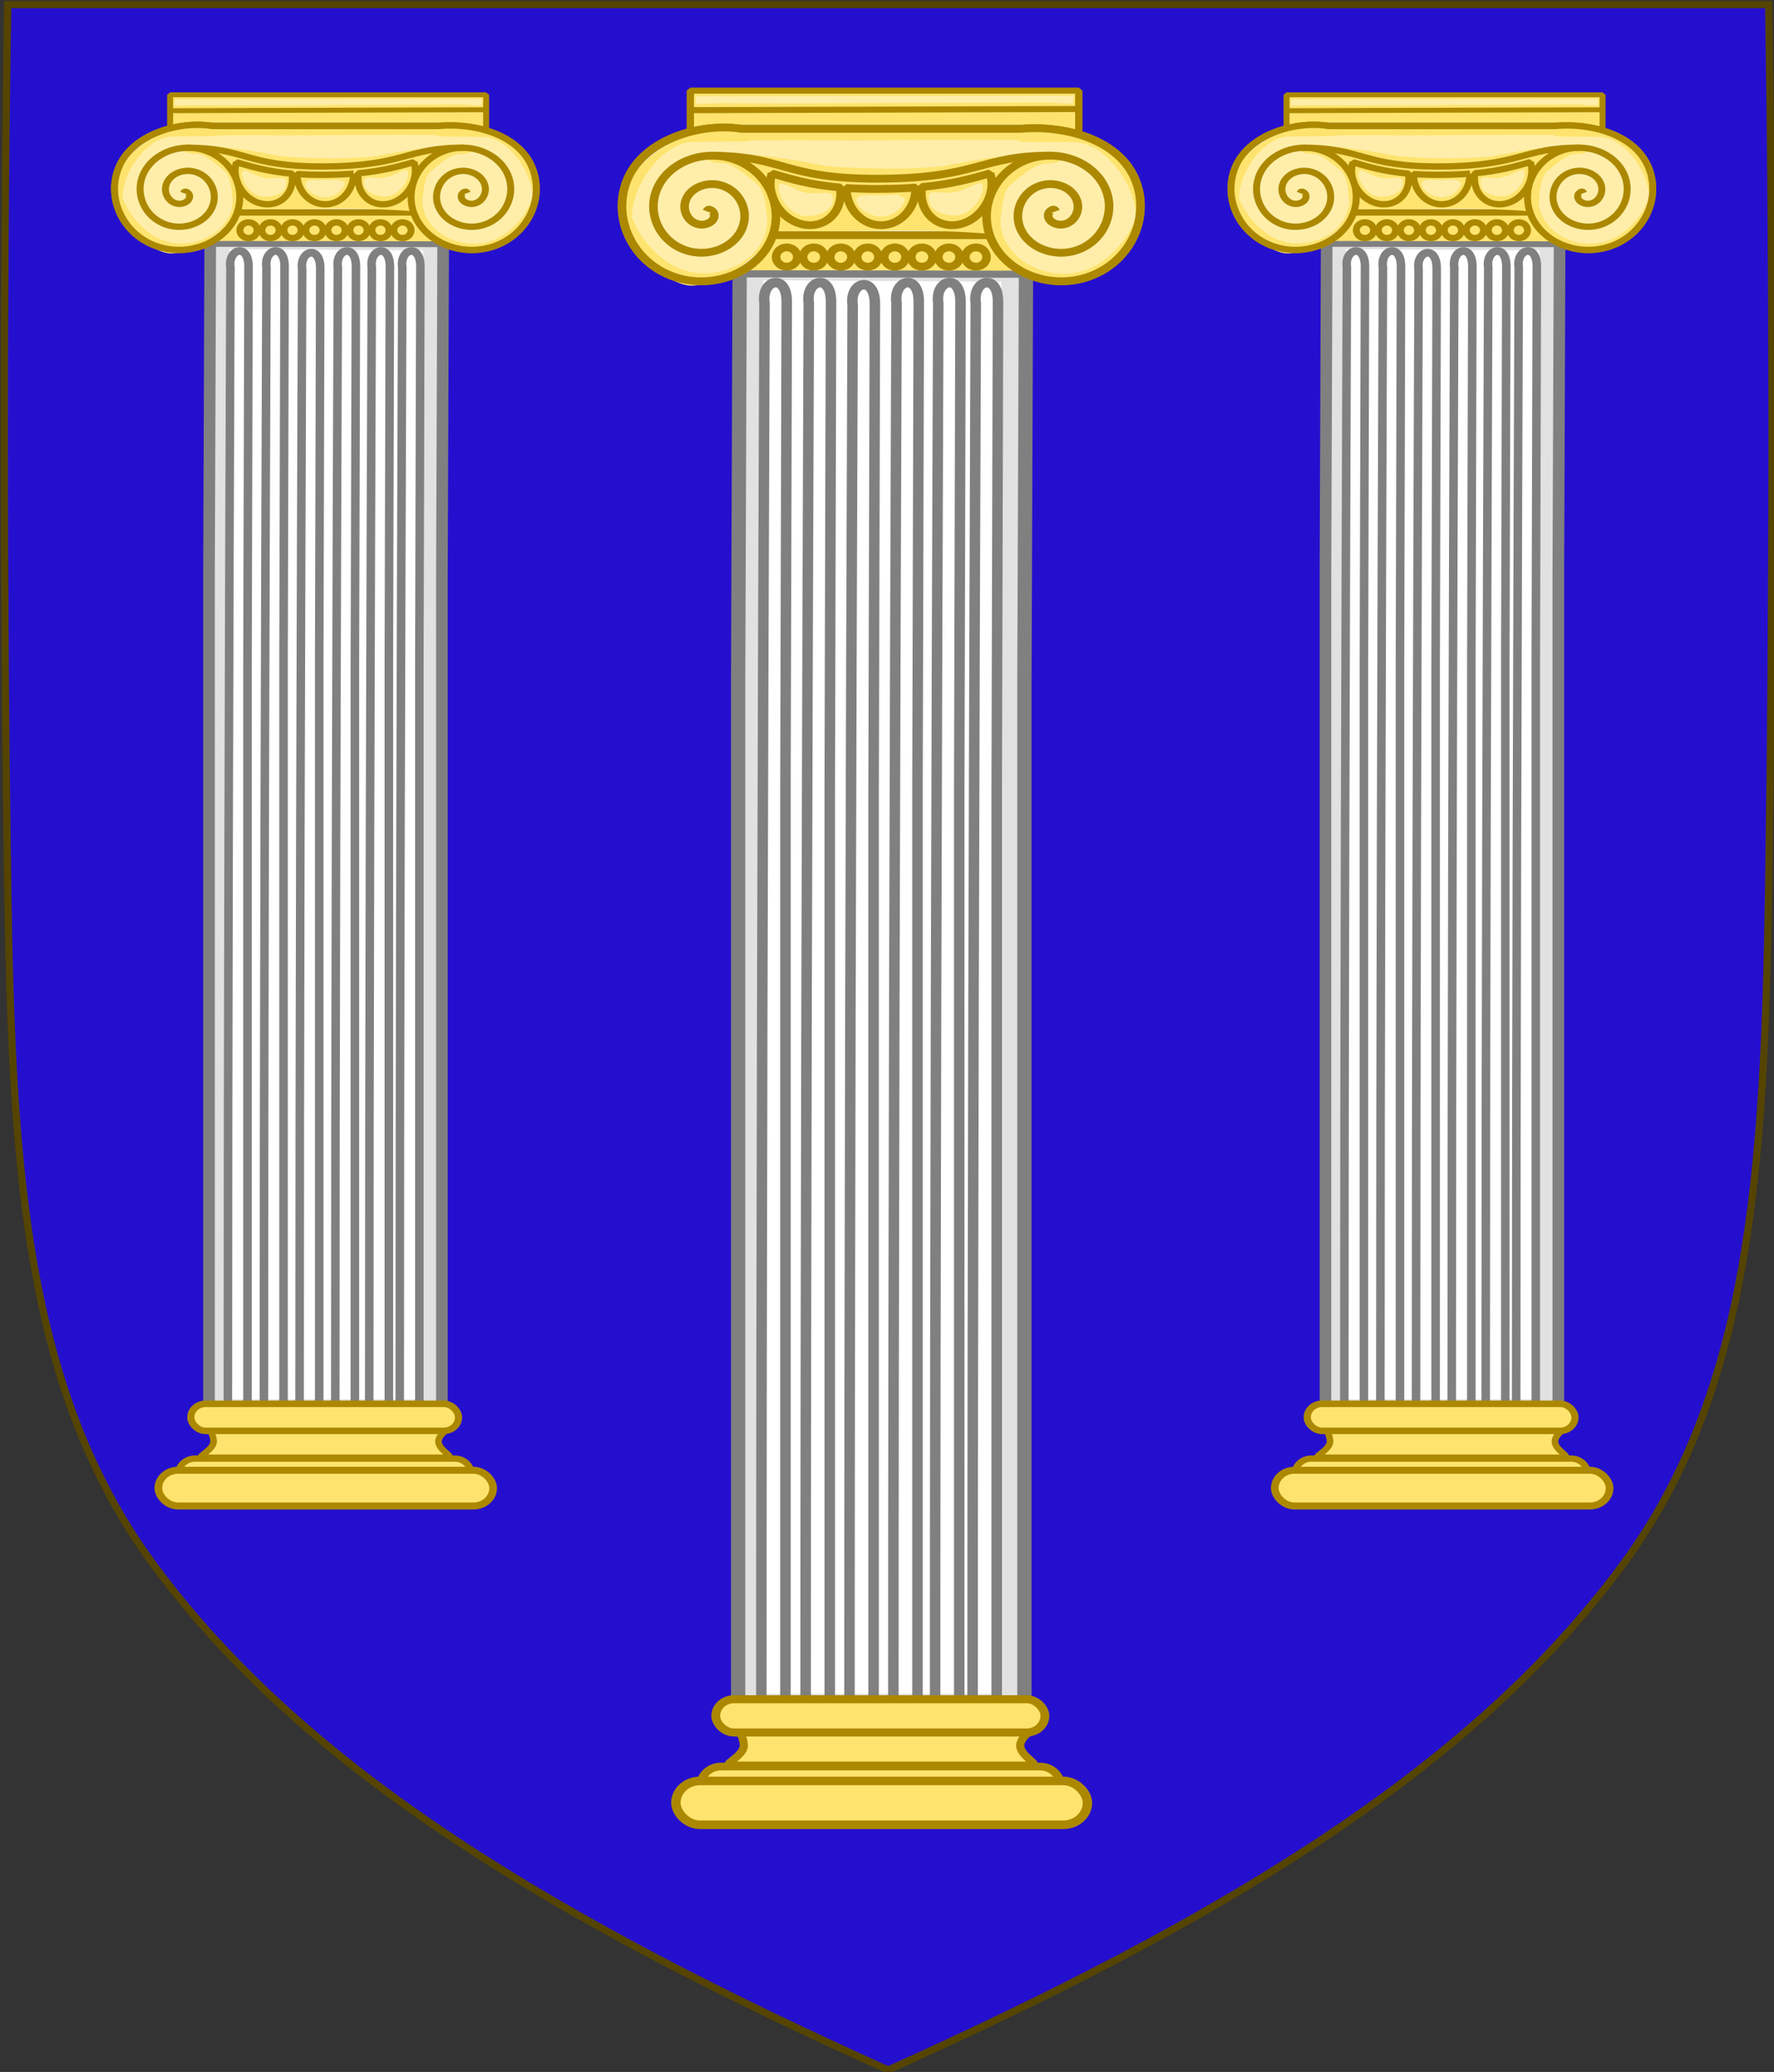 <?xml version="1.0" encoding="UTF-8" standalone="no"?>
<!-- Created with Inkscape (http://www.inkscape.org/) -->

<svg
   xmlns:dc="http://purl.org/dc/elements/1.1/"
   xmlns:cc="http://creativecommons.org/ns#"
   xmlns:rdf="http://www.w3.org/1999/02/22-rdf-syntax-ns#"
   xmlns:svg="http://www.w3.org/2000/svg"
   xmlns="http://www.w3.org/2000/svg"
   xmlns:sodipodi="http://sodipodi.sourceforge.net/DTD/sodipodi-0.dtd"
   xmlns:inkscape="http://www.inkscape.org/namespaces/inkscape"
   width="226.772"
   height="264.863"
   id="svg2"
   version="1.1"
   inkscape:version="0.92.3 (2405546, 2018-03-11)"
   sodipodi:docname="armsdepphilosophy.svg"
   style="display:inline">
  <rect width="100%" height="100%" fill="#333333" stroke="none"/>
  <defs
     id="defs4" />
  <sodipodi:namedview
     id="base"
     pagecolor="#ffffff"
     bordercolor="#666666"
     borderopacity="1.0"
     inkscape:pageopacity="0.0"
     inkscape:pageshadow="2"
     inkscape:zoom="1.8555736"
     inkscape:cx="67.719626"
     inkscape:cy="133.79316"
     inkscape:document-units="px"
     inkscape:current-layer="g8874"
     showgrid="false"
     inkscape:window-width="1853"
     inkscape:window-height="1025"
     inkscape:window-x="67"
     inkscape:window-y="27"
     inkscape:window-maximized="1"
     showguides="true"
     inkscape:guide-bbox="true"
     inkscape:object-nodes="true"
     inkscape:snap-nodes="false"
     inkscape:snap-page="false"
     inkscape:snap-bbox="false"
     inkscape:snap-grids="false"
     inkscape:snap-to-guides="false"
     fit-margin-top="0"
     fit-margin-left="0"
     fit-margin-right="0"
     fit-margin-bottom="0" />
  <g
     inkscape:label="Layer 1"
     inkscape:groupmode="layer"
     id="layer1"
     transform="translate(829.771,-712.959)">
    <g
       style="stroke-width:0.888;stroke-miterlimit:4;stroke-dasharray:none"
       id="g11618-9-0-2"
       transform="matrix(1.127,0,0,1.127,186.794,233.424)" />
    <g
       id="g5471"
       transform="matrix(0.899,0,0,0.917,-544.076,-45.331)"
       style="fill:#ffe24b;fill-opacity:1;stroke-width:1.102;stroke-miterlimit:4;stroke-dasharray:none">
      <g
         id="g5473"
         style="fill:#ffe24b;fill-opacity:1;stroke-width:1.102;stroke-miterlimit:4;stroke-dasharray:none" />
      <g
         transform="matrix(-1,0,0,1,5279.073,0)"
         id="g5477"
         style="display:inline;fill:#ffe24b;fill-opacity:1;stroke-width:1.102;stroke-miterlimit:4;stroke-dasharray:none" />
    </g>
    <g
       id="g5479"
       transform="matrix(-0.899,0,0,0.917,4151.488,-45.331)"
       style="fill:#ffe24b;fill-opacity:1;stroke-width:1.102;stroke-miterlimit:4;stroke-dasharray:none">
      <g
         id="g5481"
         style="fill:#ffe24b;fill-opacity:1;stroke-width:1.102;stroke-miterlimit:4;stroke-dasharray:none" />
      <g
         transform="matrix(-1,0,0,1,5279.073,0)"
         id="g5485"
         style="display:inline;fill:#ffe24b;fill-opacity:1;stroke-width:1.102;stroke-miterlimit:4;stroke-dasharray:none" />
    </g>
    <g
       id="g5471-3"
       transform="matrix(0.899,0,0,0.917,1673.594,-94.744)"
       style="fill:#ffe24b;fill-opacity:1;stroke-width:1.102;stroke-miterlimit:4;stroke-dasharray:none">
      <g
         id="g5473-8"
         style="fill:#ffe24b;fill-opacity:1;stroke-width:1.102;stroke-miterlimit:4;stroke-dasharray:none" />
      <g
         transform="matrix(-1,0,0,1,5279.073,0)"
         id="g5477-4"
         style="display:inline;fill:#ffe24b;fill-opacity:1;stroke-width:1.102;stroke-miterlimit:4;stroke-dasharray:none" />
    </g>
    <g
       id="g5479-8"
       transform="matrix(-0.899,0,0,0.917,6369.158,-94.744)"
       style="fill:#ffe24b;fill-opacity:1;stroke-width:1.102;stroke-miterlimit:4;stroke-dasharray:none">
      <g
         id="g5481-0"
         style="fill:#ffe24b;fill-opacity:1;stroke-width:1.102;stroke-miterlimit:4;stroke-dasharray:none" />
      <g
         transform="matrix(-1,0,0,1,5279.073,0)"
         id="g5485-4"
         style="display:inline;fill:#ffe24b;fill-opacity:1;stroke-width:1.102;stroke-miterlimit:4;stroke-dasharray:none" />
    </g>
    <g
       style="fill:#ffe24b;fill-opacity:1;stroke-width:1.102;stroke-miterlimit:4;stroke-dasharray:none"
       id="g34630"
       transform="matrix(0.899,0,0,0.917,2843.691,-220.99)" />
    <g
       style="display:inline;fill:#ffe24b;fill-opacity:1;stroke-width:1.102;stroke-miterlimit:4;stroke-dasharray:none"
       id="g34632"
       transform="matrix(-0.899,0,0,0.917,7586.957,-220.99)" />
    <g
       style="fill:#ffe24b;fill-opacity:1;stroke-width:1.102;stroke-miterlimit:4;stroke-dasharray:none"
       id="g34636"
       transform="matrix(-0.899,0,0,0.917,7539.255,-220.99)" />
    <g
       style="display:inline;fill:#ffe24b;fill-opacity:1;stroke-width:1.102;stroke-miterlimit:4;stroke-dasharray:none"
       id="g34638"
       transform="matrix(0.899,0,0,0.917,2795.99,-220.99)" />
    <g
       id="g17896"
       style="fill:#ffe24b;fill-opacity:1;stroke-width:1.102;stroke-miterlimit:4;stroke-dasharray:none"
       transform="matrix(0.899,0,0,0.917,5122.732,-390.916)" />
    <g
       transform="matrix(-0.899,0,0,0.917,9865.997,-390.916)"
       id="g17898"
       style="display:inline;fill:#ffe24b;fill-opacity:1;stroke-width:1.102;stroke-miterlimit:4;stroke-dasharray:none" />
    <g
       id="g17902"
       style="fill:#ffe24b;fill-opacity:1;stroke-width:1.102;stroke-miterlimit:4;stroke-dasharray:none"
       transform="matrix(-0.899,0,0,0.917,9818.296,-390.916)" />
    <g
       transform="matrix(0.899,0,0,0.917,5075.031,-390.916)"
       id="g17904"
       style="display:inline;fill:#ffe24b;fill-opacity:1;stroke-width:1.102;stroke-miterlimit:4;stroke-dasharray:none" />
    <g
       transform="translate(647.287,256.997)"
       id="g6943-9" />
    <g
       style="stroke-width:1;stroke-miterlimit:4;stroke-dasharray:none"
       id="g27316-0"
       transform="translate(2165.278,207.256)" />
    <g
       id="g49653">
      <g
         id="g24701"
         style="display:inline"
         transform="translate(-1245.859,-87.06)">
        <g
           id="g22449">
          <g
             transform="translate(338.162,303.573)"
             id="g15474" />
          <g
             style="display:inline"
             transform="matrix(0.983,0,0,1,-167.718,327.834)"
             id="g14000">
            <g
               id="g13933"
               style="fill:#1353b4;fill-opacity:1;stroke:none" />
            <g
               transform="translate(6.0682677e-8,4.6606826e-6)"
               style="display:inline"
               id="g13933-5" />
          </g>
          <g
             id="g8878">
            <g
               id="g167"
               transform="matrix(0.509,0,0,0.509,204.397,523.107)">
              <g
                 id="g8874"
                 transform="translate(0.005)">
                <path
                   id="path7014-6-7-28-1-1-7"
                   style="fill:#250fce;fill-opacity:1;stroke:none"
                   d="m 860.059,545.182 c 1.172,73.843 1.103,147.696 0,221.536 -1.062,71.143 -4.611,126.661 -36.483,170.072 -38.393,52.292 -102.353,90.029 -184.629,127.104 -82.275,-37.075 -146.236,-74.812 -184.629,-127.104 -31.872,-43.41 -35.421,-98.928 -36.483,-170.072 -1.103,-73.84 -1.172,-147.693 0,-221.536 z"
                   sodipodi:nodetypes="csscsscc"
                   inkscape:connector-curvature="0" />
                <g
                   style="display:inline;fill:#e6e6e6"
                   id="g18758"
                   transform="matrix(1.217,0,0,1.106,272.078,385.653)">
                  <g
                     inkscape:label="Calque 1"
                     id="g17647"
                     transform="matrix(0.289,0,0,0.289,326.106,82.54)"
                     style="display:inline;fill:#e6e6e6">
                    <g
                       id="g17537"
                       style="fill:#e6e6e6;stroke:#000000;stroke-width:5;stroke-miterlimit:4;stroke-dasharray:none;stroke-opacity:1">
                      <path
                         style="display:inline;fill:#fee46e;fill-opacity:1;stroke:none"
                         d="m -227.496,280.108 v 23.242 2.601 l 0.05,19.445 -2.455,13.367 h 2.823 l 14.312,54.699 H 35.094 l 14.312,-53.954 0.211,-6.82 0.206,-26.736 v -2.601 -23.242 z"
                         id="rect16944-7"
                         inkscape:connector-curvature="0"
                         sodipodi:nodetypes="cccccccccccccc" />
                      <g
                         transform="matrix(1.001,0,0,0.905,-5.181,34.149)"
                         style="fill:none;stroke:#000000;stroke-width:5.255;stroke-miterlimit:4;stroke-dasharray:none;stroke-opacity:1"
                         id="g17468">
                        <path
                           style="fill:none;stroke:#ac8800;stroke-width:5.255;stroke-linejoin:bevel;stroke-miterlimit:4;stroke-dasharray:none;stroke-opacity:1"
                           d="m -221.179,272.887 v 25.688 2.875 l 0.05,21.491 -2.454,14.773 h 2.821 l 14.302,60.455 H 41.227 l 14.302,-59.631 0.211,-7.538 0.206,-29.55 v -2.875 -25.688 z"
                           id="rect16944"
                           inkscape:connector-curvature="0"
                           sodipodi:nodetypes="cccccccccccccc" />
                        <path
                           style="fill:none;stroke:#ac8800;stroke-width:5.255;stroke-linecap:butt;stroke-linejoin:bevel;stroke-miterlimit:4;stroke-dasharray:none;stroke-opacity:1"
                           d="M -218.778,289.844 56.993,288.834"
                           id="path17464"
                           sodipodi:nodetypes="cc"
                           inkscape:connector-curvature="0" />
                      </g>
                      <path
                         sodipodi:nodetypes="ccccccc"
                         id="rect17475"
                         d="M -192.428,743.883 V 1560.509 H 11.986 V 743.883 l 1.503,-430.873 H -190.984 Z"
                         style="fill:#e1e1e1;fill-opacity:1;stroke:#808080;stroke-width:10.207;stroke-linejoin:bevel;stroke-miterlimit:4;stroke-dasharray:none;stroke-opacity:1"
                         inkscape:connector-curvature="0" />
                      <rect
                         style="fill:#fee46e;fill-opacity:1;stroke:none"
                         id="rect41135"
                         width="208.396"
                         height="27.031"
                         x="-199.208"
                         y="396.227"
                         ry="7.188" />
                      <path
                         sodipodi:nodetypes="ccccccc"
                         id="rect17475-1"
                         d="M -175.673,806.309 V 1540.672 H -5.913 V 806.309 L -4.479,431.316 -174.474,430.089 Z"
                         style="display:inline;fill:#ffffff;fill-opacity:1;stroke:none"
                         inkscape:connector-curvature="0" />
                      <path
                         sodipodi:nodetypes="cc"
                         id="rect17475-2-7-4"
                         d="M 8.596,425.362 C -61.998,425.212 -122.837,425.097 -193.349,425.024"
                         style="display:inline;fill:none;stroke:#808080;stroke-width:5.614;stroke-linejoin:bevel;stroke-miterlimit:4;stroke-dasharray:none;stroke-opacity:1"
                         inkscape:connector-curvature="0" />
                      <path
                         id="path17480"
                         style="fill:#e6e6e6;fill-rule:evenodd;stroke:#ac8800;stroke-width:6.124;stroke-linecap:butt;stroke-linejoin:miter;stroke-miterlimit:4;stroke-dasharray:none;stroke-opacity:1"
                         d="m -167.697,394.697 h 154.913 c 8.938,28.046 40.382,42.542 67.918,33.552 30.891,-10.085 46.815,-44.844 36.699,-75.233 C 80.603,319.279 40.507,308.009 9.286,311.171 H -189.766 c -29.201,-5.182 -71.318,8.108 -82.548,41.846 -10.115,30.389 5.808,65.148 36.699,75.233 27.536,8.99 58.98,-5.507 67.918,-33.552 z"
                         sodipodi:nodetypes="ccssccssc"
                         inkscape:connector-curvature="0" />
                      <path
                         id="path17456-7"
                         style="display:inline;fill:#fee46e;fill-opacity:1;stroke:none"
                         d="m 35.306,377.182 c -1.254,-3.147 -4.861,0.138 -5.231,2.084 -1.002,5.275 4.832,8.702 9.399,8.378 8.169,-0.581 12.812,-9.217 11.524,-16.714 -1.889,-11.002 -13.648,-17.007 -24.029,-14.671 -13.836,3.113 -21.237,18.094 -17.818,31.344 4.302,16.674 22.546,25.484 38.659,20.965 19.514,-5.473 29.741,-27.002 24.112,-45.973 -6.633,-22.357 -31.461,-34.004 -53.288,-27.259 -25.201,7.788 -38.272,35.921 -30.405,60.603 8.938,28.046 40.382,42.542 67.918,33.552 30.892,-10.085 46.815,-44.844 36.699,-75.233 -11.23,-33.738 -51.326,-45.008 -82.548,-41.846 h -199.052 c -29.201,-5.182 -66.979,10.262 -82.548,41.846 -14.73,29.882 30.689,96.708 57.001,76.248 6.921,-0.319 32.876,-11.124 47.635,-38.926 44.47,0.17 108.927,-2.366 155.006,2.152 34.848,3.417 56.155,20.651 58.948,11.887 7.866,-24.682 -219.178,-62.495 -244.378,-70.283 -21.827,-6.745 -46.655,4.902 -53.288,27.259 -5.629,18.971 4.598,40.501 24.112,45.973 16.112,4.519 34.357,-4.291 38.658,-20.965 3.418,-13.25 -3.982,-28.231 -17.818,-31.344 -10.381,-2.336 -22.14,3.669 -24.029,14.671 -1.287,7.497 3.356,16.133 11.524,16.714 4.567,0.325 10.401,-3.103 9.399,-8.378 -0.37,-1.946 -3.977,-5.231 -5.231,-2.084"
                         sodipodi:nodetypes="csssssssssssccsccscssssssssc"
                         inkscape:connector-curvature="0"
                         inkscape:transform-center-x="-61.627911"
                         inkscape:transform-center-y="14.673312" />
                      <path
                         style="display:inline;fill:#ffeeaa;fill-opacity:1;stroke:none"
                         d="m -171.568,382.641 c 0,25.495 -23.712,43.172 -47.392,41.95 -27.217,-1.404 -44.2,-28.391 -49.306,-44.057 0,-25.495 22.12,-59.681 44.839,-59.152 3.007,0.07 228.126,-2.618 231.59,-1.183 8.195,3.394 -33.873,15.71 -70.719,20.293 -19.956,2.483 -50.912,1.883 -68.134,-0.413 -90.48,-19.846 -95.045,-2.146 -73.232,-1.941 8.777,0.083 18.119,10.973 23.713,15.169 7.411,5.558 7.713,21.717 8.642,29.333 z"
                         id="path41155"
                         inkscape:connector-curvature="0"
                         sodipodi:nodetypes="cscssscsscc" />
                      <g
                         transform="matrix(1,0,0,3.295,2.063,-761.679)"
                         style="display:inline;fill:#fee46e;fill-opacity:1;stroke:none"
                         id="g17528-7">
                        <path
                           style="fill:#fee46e;fill-opacity:1;stroke:none"
                           d="m -175.803,337.813 c 58.865,2.755 -7.328,11.608 8.756,12.031 16.084,0.423 146.641,-0.113 150.859,-0.65 9.223,-11.425 -30.405,-11.948 9.526,-11.789"
                           id="path17482-8"
                           sodipodi:nodetypes="czcz"
                           inkscape:connector-curvature="0" />
                      </g>
                      <path
                         sodipodi:nodetypes="csssccsssccsssccsssccsssccsssccsssccssscccssccsscccscsssc"
                         d="m -150.176,411.859 c 0,4.182 -3.394,7.576 -7.576,7.576 -4.182,0 -7.576,-3.394 -7.576,-7.576 0,-4.182 3.394,-7.576 7.576,-7.576 4.182,0 7.576,3.394 7.576,7.576 z m 19.305,0 c 0,4.182 -3.394,7.576 -7.576,7.576 -4.182,0 -7.576,-3.394 -7.576,-7.576 0,-4.182 3.394,-7.576 7.576,-7.576 4.182,0 7.576,3.394 7.576,7.576 z m 19.305,0 c 0,4.182 -3.394,7.576 -7.576,7.576 -4.182,0 -7.576,-3.394 -7.576,-7.576 0,-4.182 3.394,-7.576 7.576,-7.576 4.182,0 7.576,3.394 7.576,7.576 z m 19.305,0 c 0,4.182 -3.394,7.576 -7.576,7.576 -4.182,0 -7.576,-3.394 -7.576,-7.576 0,-4.182 3.394,-7.576 7.576,-7.576 4.182,0 7.576,3.394 7.576,7.576 z m 19.305,0 c 0,4.182 -3.394,7.576 -7.576,7.576 -4.182,0 -7.576,-3.394 -7.576,-7.576 0,-4.182 3.394,-7.576 7.576,-7.576 4.182,0 7.576,3.394 7.576,7.576 z m 19.305,0 c 0,4.182 -3.394,7.576 -7.576,7.576 -4.182,0 -7.576,-3.394 -7.576,-7.576 0,-4.182 3.394,-7.576 7.576,-7.576 4.182,0 7.576,3.394 7.576,7.576 z m 19.305,0 c 0,4.182 -3.394,7.576 -7.576,7.576 -4.182,0 -7.576,-3.394 -7.576,-7.576 0,-4.182 3.394,-7.576 7.576,-7.576 4.182,0 7.576,3.394 7.576,7.576 z m 19.305,0 c 0,4.182 -3.394,7.576 -7.576,7.576 -4.182,0 -7.576,-3.394 -7.576,-7.576 0,-4.182 3.394,-7.576 7.576,-7.576 4.182,0 7.576,3.394 7.576,7.576 z m 2.508,-65.737 c -13.265,4.009 -25.94,8.284 -48.75,10.732 -2.148,15.047 5.949,28.121 18.812,29.817 13.482,1.777 27.107,-9.688 30.406,-25.625 1.147,-5.539 0.912,-10.226 -0.469,-14.924 z m -155.75,0.121 c -1.373,4.691 -1.613,9.276 -0.469,14.804 3.299,15.937 16.893,27.402 30.375,25.625 12.756,-1.682 20.836,-14.552 18.875,-29.442 -22.908,-2.283 -35.219,-6.763 -48.781,-10.987 z m 102.625,11.007 c -7.33,0.649 -15.617,1.01 -25.25,1.078 -9.235,0.066 -17.214,-0.18 -24.25,-0.734 -8e-5,0.032 0,-0.027 0,0.004 0,16.153 11.085,29.261 24.75,29.261 13.665,0 24.75,-13.097 24.75,-29.25 0,-0.147 0.002,-0.213 0,-0.359 z"
                         style="fill:#fee46e;fill-opacity:1;stroke:#ac8800;stroke-width:6.124;stroke-linejoin:bevel;stroke-miterlimit:4;stroke-dasharray:none;stroke-opacity:1"
                         id="path17486"
                         inkscape:connector-curvature="0" />
                      <path
                         style="display:inline;fill:#ffeeaa;fill-opacity:1;stroke:none"
                         d="m -5.107,382.957 c 0,25.495 23.712,43.172 47.392,41.95 27.217,-1.404 44.2,-28.391 49.306,-44.057 0,-25.495 -22.12,-59.681 -44.839,-59.152 -3.007,0.07 -228.126,-2.618 -231.59,-1.183 -8.195,3.394 33.873,15.71 70.719,20.293 19.956,2.483 50.912,1.883 68.134,-0.413 90.48,-19.846 95.045,-2.147 73.232,-1.941 -8.777,0.083 -18.119,10.973 -23.713,15.169 -7.411,5.558 -7.713,21.717 -8.642,29.334 z"
                         id="path41155-4"
                         inkscape:connector-curvature="0"
                         sodipodi:nodetypes="cscssscsscc" />
                      <g
                         style="fill:none;stroke:#ac8800;stroke-width:6.124;stroke-miterlimit:4;stroke-dasharray:none;stroke-opacity:1"
                         id="g17528">
                        <path
                           style="fill:none;stroke:#ac8800;stroke-width:6.124;stroke-linecap:butt;stroke-linejoin:miter;stroke-miterlimit:4;stroke-dasharray:none;stroke-opacity:1"
                           d="m -213.142,332.274 c 53.758,-0.441 52.037,18.531 122.228,18.032 71.201,-0.506 71.236,-18.323 122.228,-18.121"
                           id="path17482"
                           sodipodi:nodetypes="czz"
                           inkscape:connector-curvature="0" />
                        <path
                           id="path17456"
                           style="fill:none;stroke:#ac8800;stroke-width:6.124;stroke-linecap:butt;stroke-linejoin:miter;stroke-miterlimit:4;stroke-dasharray:none;stroke-opacity:1"
                           d="m 34.294,375.941 c -1.254,-3.147 -4.861,0.137 -5.231,2.084 -1.002,5.275 4.832,8.702 9.399,8.378 8.169,-0.581 12.812,-9.217 11.524,-16.714 -1.889,-11.002 -13.648,-17.007 -24.029,-14.671 -13.836,3.113 -21.237,18.094 -17.818,31.344 4.302,16.674 22.546,25.484 38.658,20.965 19.514,-5.473 29.741,-27.002 24.112,-45.973 -6.634,-22.357 -31.461,-34.004 -53.288,-27.259 -25.201,7.788 -38.272,35.921 -30.405,60.603 8.938,28.046 40.382,42.542 67.918,33.552 30.891,-10.085 46.815,-44.844 36.699,-75.233 C 80.603,319.279 40.507,308.009 9.286,311.171 H -189.766 c -29.201,-5.182 -71.318,8.108 -82.548,41.846 -10.115,30.389 5.808,65.148 36.699,75.233 27.536,8.99 58.98,-5.507 67.918,-33.552 7.866,-24.682 -5.205,-52.815 -30.405,-60.603 -21.827,-6.745 -46.655,4.902 -53.288,27.259 -5.629,18.971 4.598,40.501 24.112,45.973 16.112,4.519 34.357,-4.291 38.658,-20.965 3.418,-13.25 -3.982,-28.231 -17.818,-31.344 -10.381,-2.336 -22.14,3.669 -24.029,14.671 -1.287,7.497 3.356,16.133 11.524,16.714 4.567,0.325 10.401,-3.103 9.399,-8.378 -0.37,-1.947 -3.977,-5.231 -5.231,-2.084"
                           sodipodi:nodetypes="csssssssssssccsssssssssssc"
                           inkscape:connector-curvature="0" />
                      </g>
                      <path
                         style="fill:#ffeeaa;fill-opacity:1;stroke:none"
                         d="m -124.679,366.207 c 0,8.55 -8.573,13.45 -19.149,13.45 -10.576,0 -19.61,-13.529 -19.61,-22.079 0,-8.55 9.653,1.807 20.072,3.807 10.576,2.03 18.687,-3.728 18.687,4.822 z"
                         id="path39325"
                         inkscape:connector-curvature="0"
                         sodipodi:nodetypes="sssss" />
                      <path
                         style="display:inline;fill:#ffeeaa;fill-opacity:1;stroke:none"
                         d="m -56.389,365.717 c 0,8.55 8.573,13.45 19.149,13.45 10.576,0 19.61,-13.529 19.61,-22.079 0,-8.55 -9.653,1.807 -20.072,3.807 -10.576,2.03 -18.687,-3.728 -18.687,4.822 z"
                         id="path39325-1"
                         inkscape:connector-curvature="0"
                         sodipodi:nodetypes="sssss" />
                      <path
                         style="display:inline;fill:#ffeeaa;fill-opacity:1;stroke:none"
                         d="m -72.912,366.209 c -2.508,6.453 -6.19,11.957 -15.526,13.732 -9.336,1.775 -23.143,-9.123 -18.485,-14.952 2.061,-2.578 6.923,-1.526 16.393,-1.483 9.613,0.043 10.911,-2.413 17.617,2.703 z"
                         id="path39325-7"
                         inkscape:connector-curvature="0"
                         sodipodi:nodetypes="csssc" />
                      <path
                         style="display:inline;fill:#ffeeaa;fill-opacity:1;stroke:none"
                         d="m -222.26,285.483 -0.698,5.963 19.199,-0.471 c 42.443,0.073 -0.305,0.45 234.876,-0.526 l 10.678,0.91 4.887,-0.297 0.349,-5.963 z"
                         id="rect16944-7-2"
                         inkscape:connector-curvature="0"
                         sodipodi:nodetypes="cccccccc" />
                      <path
                         sodipodi:nodetypes="cccccc"
                         id="rect17475-2-7"
                         d="m -112.925,1555.135 c -0.802,18.554 16.297,23.192 17.221,-2.198 V 830.704 l 0.917,-381.069 c 0.475,-24.199 -18.431,-18.399 -15.878,0 -1.248,367.765 -2.26,737.732 -2.26,1105.5 z"
                         style="display:inline;fill:none;stroke:#808080;stroke-width:7.5;stroke-linejoin:bevel;stroke-miterlimit:4;stroke-dasharray:none;stroke-opacity:1"
                         inkscape:connector-curvature="0" />
                      <path
                         sodipodi:nodetypes="cccccc"
                         id="rect17475-2-7-8"
                         d="m -144.239,1553.46 c -0.802,18.554 16.297,23.192 17.221,-2.198 V 829.028 l 0.917,-381.069 c 0.475,-24.199 -18.431,-18.399 -15.878,0 -1.248,367.765 -2.26,737.732 -2.26,1105.5 z"
                         style="display:inline;fill:none;stroke:#808080;stroke-width:7.5;stroke-linejoin:bevel;stroke-miterlimit:4;stroke-dasharray:none;stroke-opacity:1"
                         inkscape:connector-curvature="0" />
                      <path
                         sodipodi:nodetypes="cccccc"
                         id="rect17475-2-7-7"
                         d="m -175.869,1553.46 c -0.802,18.554 16.297,23.192 17.221,-2.198 V 829.028 l 0.917,-381.069 c 0.475,-24.199 -18.431,-18.399 -15.878,0 -1.248,367.765 -2.26,737.732 -2.26,1105.5 z"
                         style="display:inline;fill:none;stroke:#808080;stroke-width:7.5;stroke-linejoin:bevel;stroke-miterlimit:4;stroke-dasharray:none;stroke-opacity:1"
                         inkscape:connector-curvature="0" />
                    </g>
                    <path
                       sodipodi:nodetypes="cccccc"
                       id="rect17475-2"
                       d="m -25.018,1553.46 c -0.802,18.554 16.298,23.192 17.221,-2.198 V 829.028 l 0.917,-381.069 c 0.475,-24.199 -18.431,-18.399 -15.878,0 -1.248,367.765 -2.26,737.732 -2.26,1105.5 z"
                       style="display:inline;fill:none;stroke:#808080;stroke-width:7.5;stroke-linejoin:bevel;stroke-miterlimit:4;stroke-dasharray:none;stroke-opacity:1"
                       inkscape:connector-curvature="0" />
                    <path
                       sodipodi:nodetypes="cccccc"
                       id="rect17475-2-8"
                       d="m -51.781,1553.46 c -0.802,18.554 16.297,23.192 17.221,-2.198 V 829.028 l 0.917,-381.069 c 0.475,-24.199 -18.431,-18.399 -15.878,0 -1.248,367.765 -2.26,737.732 -2.26,1105.5 z"
                       style="display:inline;fill:none;stroke:#808080;stroke-width:7.5;stroke-linejoin:bevel;stroke-miterlimit:4;stroke-dasharray:none;stroke-opacity:1"
                       inkscape:connector-curvature="0" />
                    <path
                       sodipodi:nodetypes="cccccc"
                       id="rect17475-2-1"
                       d="m -81.591,1553.46 c -0.802,18.554 16.297,23.192 17.221,-2.198 V 829.028 l 0.917,-381.069 c 0.475,-24.199 -18.431,-18.399 -15.878,0 -1.248,367.765 -2.26,737.732 -2.26,1105.5 z"
                       style="display:inline;fill:none;stroke:#808080;stroke-width:7.5;stroke-linejoin:bevel;stroke-miterlimit:4;stroke-dasharray:none;stroke-opacity:1"
                       inkscape:connector-curvature="0" />
                    <path
                       style="display:inline;fill:#fee46e;fill-opacity:1;stroke:#ac8800;stroke-width:6.03;stroke-linejoin:bevel;stroke-miterlimit:4;stroke-opacity:1"
                       d="M -204.78,1597.922 H 23.253 c 8.155,0 14.72,6.99 14.72,15.673 0,8.683 10.599,12.164 2.446,12.322 l -259.503,5.026 c 0,0 -0.415,-8.665 -0.415,-17.348 0,-8.683 6.565,-15.673 14.72,-15.673 z"
                       id="rect17533-8"
                       inkscape:connector-curvature="0"
                       sodipodi:nodetypes="sssscss" />
                    <rect
                       style="fill:#fee46e;fill-opacity:1;stroke:#ac8800;stroke-width:6.756;stroke-linejoin:bevel;stroke-miterlimit:4;stroke-dasharray:none;stroke-opacity:1"
                       id="rect17533"
                       width="293.883"
                       height="34.48"
                       x="-236.898"
                       y="1609.198"
                       ry="17.24" />
                    <path
                       style="display:inline;fill:#fee46e;fill-opacity:1;stroke:#ac8800;stroke-width:5.812;stroke-linejoin:bevel;stroke-miterlimit:4;stroke-opacity:1"
                       d="M -188.252,1565.873 H 16.64 c 7.654,0 -7.666,6.921 -7.666,15.517 0,8.596 15.32,15.517 7.666,15.517 H -197.39 c -7.654,0 9.008,-6.921 9.008,-15.517 0,-8.596 -7.524,-15.517 0.13,-15.517 z"
                       id="rect17533-8-5"
                       inkscape:connector-curvature="0"
                       sodipodi:nodetypes="sssssss" />
                    <rect
                       style="display:inline;fill:#fee46e;fill-opacity:1;stroke:#ac8800;stroke-width:6.308;stroke-linejoin:bevel;stroke-miterlimit:4;stroke-dasharray:none;stroke-opacity:1"
                       id="rect17533-9"
                       width="235.033"
                       height="26.152"
                       x="-208.418"
                       y="1545.015"
                       ry="13.076" />
                  </g>
                </g>
                <g
                   style="display:inline;fill:#e6e6e6"
                   id="g18758-3"
                   transform="matrix(0.99,0,0,0.9,200.593,420.442)">
                  <g
                     inkscape:label="Calque 1"
                     id="g17647-6"
                     transform="matrix(0.289,0,0,0.289,326.106,82.54)"
                     style="display:inline;fill:#e6e6e6">
                    <g
                       id="g17537-7"
                       style="fill:#e6e6e6;stroke:#000000;stroke-width:5;stroke-miterlimit:4;stroke-dasharray:none;stroke-opacity:1">
                      <path
                         style="display:inline;fill:#fee46e;fill-opacity:1;stroke:none"
                         d="m -227.496,280.108 v 23.242 2.601 l 0.05,19.445 -2.455,13.367 h 2.823 l 14.312,54.699 H 35.094 l 14.312,-53.954 0.211,-6.82 0.206,-26.736 v -2.601 -23.242 z"
                         id="rect16944-7-5"
                         inkscape:connector-curvature="0"
                         sodipodi:nodetypes="cccccccccccccc" />
                      <g
                         transform="matrix(1.001,0,0,0.905,-5.181,34.149)"
                         style="fill:none;stroke:#000000;stroke-width:5.255;stroke-miterlimit:4;stroke-dasharray:none;stroke-opacity:1"
                         id="g17468-3">
                        <path
                           style="fill:none;stroke:#ac8800;stroke-width:5.255;stroke-linejoin:bevel;stroke-miterlimit:4;stroke-dasharray:none;stroke-opacity:1"
                           d="m -221.179,272.887 v 25.688 2.875 l 0.05,21.491 -2.454,14.773 h 2.821 l 14.302,60.455 H 41.227 l 14.302,-59.631 0.211,-7.538 0.206,-29.55 v -2.875 -25.688 z"
                           id="rect16944-5"
                           inkscape:connector-curvature="0"
                           sodipodi:nodetypes="cccccccccccccc" />
                        <path
                           style="fill:none;stroke:#ac8800;stroke-width:5.255;stroke-linecap:butt;stroke-linejoin:bevel;stroke-miterlimit:4;stroke-dasharray:none;stroke-opacity:1"
                           d="M -218.778,289.844 56.993,288.834"
                           id="path17464-6"
                           sodipodi:nodetypes="cc"
                           inkscape:connector-curvature="0" />
                      </g>
                      <path
                         sodipodi:nodetypes="ccccccc"
                         id="rect17475-29"
                         d="M -192.428,743.883 V 1560.509 H 11.986 V 743.883 l 1.503,-430.873 H -190.984 Z"
                         style="fill:#e1e1e1;fill-opacity:1;stroke:#808080;stroke-width:10.207;stroke-linejoin:bevel;stroke-miterlimit:4;stroke-dasharray:none;stroke-opacity:1"
                         inkscape:connector-curvature="0" />
                      <rect
                         style="fill:#fee46e;fill-opacity:1;stroke:none"
                         id="rect41135-1"
                         width="208.396"
                         height="27.031"
                         x="-199.208"
                         y="396.227"
                         ry="7.188" />
                      <path
                         sodipodi:nodetypes="ccccccc"
                         id="rect17475-1-2"
                         d="M -175.673,806.309 V 1540.672 H -5.913 V 806.309 L -4.479,431.316 -174.474,430.089 Z"
                         style="display:inline;fill:#ffffff;fill-opacity:1;stroke:none"
                         inkscape:connector-curvature="0" />
                      <path
                         sodipodi:nodetypes="cc"
                         id="rect17475-2-7-4-7"
                         d="M 8.596,425.362 C -61.998,425.212 -122.837,425.097 -193.349,425.024"
                         style="display:inline;fill:none;stroke:#808080;stroke-width:5.614;stroke-linejoin:bevel;stroke-miterlimit:4;stroke-dasharray:none;stroke-opacity:1"
                         inkscape:connector-curvature="0" />
                      <path
                         id="path17480-0"
                         style="fill:#e6e6e6;fill-rule:evenodd;stroke:#ac8800;stroke-width:6.124;stroke-linecap:butt;stroke-linejoin:miter;stroke-miterlimit:4;stroke-dasharray:none;stroke-opacity:1"
                         d="m -167.697,394.697 h 154.913 c 8.938,28.046 40.382,42.542 67.918,33.552 30.891,-10.085 46.815,-44.844 36.699,-75.233 C 80.603,319.279 40.507,308.009 9.286,311.171 H -189.766 c -29.201,-5.182 -71.318,8.108 -82.548,41.846 -10.115,30.389 5.808,65.148 36.699,75.233 27.536,8.99 58.98,-5.507 67.918,-33.552 z"
                         sodipodi:nodetypes="ccssccssc"
                         inkscape:connector-curvature="0" />
                      <path
                         id="path17456-7-9"
                         style="display:inline;fill:#fee46e;fill-opacity:1;stroke:none"
                         d="m 35.306,377.182 c -1.254,-3.147 -4.861,0.138 -5.231,2.084 -1.002,5.275 4.832,8.702 9.399,8.378 8.169,-0.581 12.812,-9.217 11.524,-16.714 -1.889,-11.002 -13.648,-17.007 -24.029,-14.671 -13.836,3.113 -21.237,18.094 -17.818,31.344 4.302,16.674 22.546,25.484 38.659,20.965 19.514,-5.473 29.741,-27.002 24.112,-45.973 -6.633,-22.357 -31.461,-34.004 -53.288,-27.259 -25.201,7.788 -38.272,35.921 -30.405,60.603 8.938,28.046 40.382,42.542 67.918,33.552 30.892,-10.085 46.815,-44.844 36.699,-75.233 -11.23,-33.738 -51.326,-45.008 -82.548,-41.846 h -199.052 c -29.201,-5.182 -66.979,10.262 -82.548,41.846 -14.73,29.882 30.689,96.708 57.001,76.248 6.921,-0.319 32.876,-11.124 47.635,-38.926 44.47,0.17 108.927,-2.366 155.006,2.152 34.848,3.417 56.155,20.651 58.948,11.887 7.866,-24.682 -219.178,-62.495 -244.378,-70.283 -21.827,-6.745 -46.655,4.902 -53.288,27.259 -5.629,18.971 4.598,40.501 24.112,45.973 16.112,4.519 34.357,-4.291 38.658,-20.965 3.418,-13.25 -3.982,-28.231 -17.818,-31.344 -10.381,-2.336 -22.14,3.669 -24.029,14.671 -1.287,7.497 3.356,16.133 11.524,16.714 4.567,0.325 10.401,-3.103 9.399,-8.378 -0.37,-1.946 -3.977,-5.231 -5.231,-2.084"
                         sodipodi:nodetypes="csssssssssssccsccscssssssssc"
                         inkscape:connector-curvature="0"
                         inkscape:transform-center-x="-61.627911"
                         inkscape:transform-center-y="14.673312" />
                      <path
                         style="display:inline;fill:#ffeeaa;fill-opacity:1;stroke:none"
                         d="m -171.568,382.641 c 0,25.495 -23.712,43.172 -47.392,41.95 -27.217,-1.404 -44.2,-28.391 -49.306,-44.057 0,-25.495 22.12,-59.681 44.839,-59.152 3.007,0.07 228.126,-2.618 231.59,-1.183 8.195,3.394 -33.873,15.71 -70.719,20.293 -19.956,2.483 -50.912,1.883 -68.134,-0.413 -90.48,-19.846 -95.045,-2.146 -73.232,-1.941 8.777,0.083 18.119,10.973 23.713,15.169 7.411,5.558 7.713,21.717 8.642,29.333 z"
                         id="path41155-3"
                         inkscape:connector-curvature="0"
                         sodipodi:nodetypes="cscssscsscc" />
                      <g
                         transform="matrix(1,0,0,3.295,2.063,-761.679)"
                         style="display:inline;fill:#fee46e;fill-opacity:1;stroke:none"
                         id="g17528-7-6">
                        <path
                           style="fill:#fee46e;fill-opacity:1;stroke:none"
                           d="m -175.803,337.813 c 58.865,2.755 -7.328,11.608 8.756,12.031 16.084,0.423 146.641,-0.113 150.859,-0.65 9.223,-11.425 -30.405,-11.948 9.526,-11.789"
                           id="path17482-8-0"
                           sodipodi:nodetypes="czcz"
                           inkscape:connector-curvature="0" />
                      </g>
                      <path
                         sodipodi:nodetypes="csssccsssccsssccsssccsssccsssccsssccssscccssccsscccscsssc"
                         d="m -150.176,411.859 c 0,4.182 -3.394,7.576 -7.576,7.576 -4.182,0 -7.576,-3.394 -7.576,-7.576 0,-4.182 3.394,-7.576 7.576,-7.576 4.182,0 7.576,3.394 7.576,7.576 z m 19.305,0 c 0,4.182 -3.394,7.576 -7.576,7.576 -4.182,0 -7.576,-3.394 -7.576,-7.576 0,-4.182 3.394,-7.576 7.576,-7.576 4.182,0 7.576,3.394 7.576,7.576 z m 19.305,0 c 0,4.182 -3.394,7.576 -7.576,7.576 -4.182,0 -7.576,-3.394 -7.576,-7.576 0,-4.182 3.394,-7.576 7.576,-7.576 4.182,0 7.576,3.394 7.576,7.576 z m 19.305,0 c 0,4.182 -3.394,7.576 -7.576,7.576 -4.182,0 -7.576,-3.394 -7.576,-7.576 0,-4.182 3.394,-7.576 7.576,-7.576 4.182,0 7.576,3.394 7.576,7.576 z m 19.305,0 c 0,4.182 -3.394,7.576 -7.576,7.576 -4.182,0 -7.576,-3.394 -7.576,-7.576 0,-4.182 3.394,-7.576 7.576,-7.576 4.182,0 7.576,3.394 7.576,7.576 z m 19.305,0 c 0,4.182 -3.394,7.576 -7.576,7.576 -4.182,0 -7.576,-3.394 -7.576,-7.576 0,-4.182 3.394,-7.576 7.576,-7.576 4.182,0 7.576,3.394 7.576,7.576 z m 19.305,0 c 0,4.182 -3.394,7.576 -7.576,7.576 -4.182,0 -7.576,-3.394 -7.576,-7.576 0,-4.182 3.394,-7.576 7.576,-7.576 4.182,0 7.576,3.394 7.576,7.576 z m 19.305,0 c 0,4.182 -3.394,7.576 -7.576,7.576 -4.182,0 -7.576,-3.394 -7.576,-7.576 0,-4.182 3.394,-7.576 7.576,-7.576 4.182,0 7.576,3.394 7.576,7.576 z m 2.508,-65.737 c -13.265,4.009 -25.94,8.284 -48.75,10.732 -2.148,15.047 5.949,28.121 18.812,29.817 13.482,1.777 27.107,-9.688 30.406,-25.625 1.147,-5.539 0.912,-10.226 -0.469,-14.924 z m -155.75,0.121 c -1.373,4.691 -1.613,9.276 -0.469,14.804 3.299,15.937 16.893,27.402 30.375,25.625 12.756,-1.682 20.836,-14.552 18.875,-29.442 -22.908,-2.283 -35.219,-6.763 -48.781,-10.987 z m 102.625,11.007 c -7.33,0.649 -15.617,1.01 -25.25,1.078 -9.235,0.066 -17.214,-0.18 -24.25,-0.734 -8e-5,0.032 0,-0.027 0,0.004 0,16.153 11.085,29.261 24.75,29.261 13.665,0 24.75,-13.097 24.75,-29.25 0,-0.147 0.002,-0.213 0,-0.359 z"
                         style="fill:#fee46e;fill-opacity:1;stroke:#ac8800;stroke-width:6.124;stroke-linejoin:bevel;stroke-miterlimit:4;stroke-dasharray:none;stroke-opacity:1"
                         id="path17486-6"
                         inkscape:connector-curvature="0" />
                      <path
                         style="display:inline;fill:#ffeeaa;fill-opacity:1;stroke:none"
                         d="m -5.107,382.957 c 0,25.495 23.712,43.172 47.392,41.95 27.217,-1.404 44.2,-28.391 49.306,-44.057 0,-25.495 -22.12,-59.681 -44.839,-59.152 -3.007,0.07 -228.126,-2.618 -231.59,-1.183 -8.195,3.394 33.873,15.71 70.719,20.293 19.956,2.483 50.912,1.883 68.134,-0.413 90.48,-19.846 95.045,-2.147 73.232,-1.941 -8.777,0.083 -18.119,10.973 -23.713,15.169 -7.411,5.558 -7.713,21.717 -8.642,29.334 z"
                         id="path41155-4-2"
                         inkscape:connector-curvature="0"
                         sodipodi:nodetypes="cscssscsscc" />
                      <g
                         style="fill:none;stroke:#ac8800;stroke-width:6.124;stroke-miterlimit:4;stroke-dasharray:none;stroke-opacity:1"
                         id="g17528-6">
                        <path
                           style="fill:none;stroke:#ac8800;stroke-width:6.124;stroke-linecap:butt;stroke-linejoin:miter;stroke-miterlimit:4;stroke-dasharray:none;stroke-opacity:1"
                           d="m -213.142,332.274 c 53.758,-0.441 52.037,18.531 122.228,18.032 71.201,-0.506 71.236,-18.323 122.228,-18.121"
                           id="path17482-1"
                           sodipodi:nodetypes="czz"
                           inkscape:connector-curvature="0" />
                        <path
                           id="path17456-8"
                           style="fill:none;stroke:#ac8800;stroke-width:6.124;stroke-linecap:butt;stroke-linejoin:miter;stroke-miterlimit:4;stroke-dasharray:none;stroke-opacity:1"
                           d="m 34.294,375.941 c -1.254,-3.147 -4.861,0.137 -5.231,2.084 -1.002,5.275 4.832,8.702 9.399,8.378 8.169,-0.581 12.812,-9.217 11.524,-16.714 -1.889,-11.002 -13.648,-17.007 -24.029,-14.671 -13.836,3.113 -21.237,18.094 -17.818,31.344 4.302,16.674 22.546,25.484 38.658,20.965 19.514,-5.473 29.741,-27.002 24.112,-45.973 -6.634,-22.357 -31.461,-34.004 -53.288,-27.259 -25.201,7.788 -38.272,35.921 -30.405,60.603 8.938,28.046 40.382,42.542 67.918,33.552 30.891,-10.085 46.815,-44.844 36.699,-75.233 C 80.603,319.279 40.507,308.009 9.286,311.171 H -189.766 c -29.201,-5.182 -71.318,8.108 -82.548,41.846 -10.115,30.389 5.808,65.148 36.699,75.233 27.536,8.99 58.98,-5.507 67.918,-33.552 7.866,-24.682 -5.205,-52.815 -30.405,-60.603 -21.827,-6.745 -46.655,4.902 -53.288,27.259 -5.629,18.971 4.598,40.501 24.112,45.973 16.112,4.519 34.357,-4.291 38.658,-20.965 3.418,-13.25 -3.982,-28.231 -17.818,-31.344 -10.381,-2.336 -22.14,3.669 -24.029,14.671 -1.287,7.497 3.356,16.133 11.524,16.714 4.567,0.325 10.401,-3.103 9.399,-8.378 -0.37,-1.947 -3.977,-5.231 -5.231,-2.084"
                           sodipodi:nodetypes="csssssssssssccsssssssssssc"
                           inkscape:connector-curvature="0" />
                      </g>
                      <path
                         style="fill:#ffeeaa;fill-opacity:1;stroke:none"
                         d="m -124.679,366.207 c 0,8.55 -8.573,13.45 -19.149,13.45 -10.576,0 -19.61,-13.529 -19.61,-22.079 0,-8.55 9.653,1.807 20.072,3.807 10.576,2.03 18.687,-3.728 18.687,4.822 z"
                         id="path39325-79"
                         inkscape:connector-curvature="0"
                         sodipodi:nodetypes="sssss" />
                      <path
                         style="display:inline;fill:#ffeeaa;fill-opacity:1;stroke:none"
                         d="m -56.389,365.717 c 0,8.55 8.573,13.45 19.149,13.45 10.576,0 19.61,-13.529 19.61,-22.079 0,-8.55 -9.653,1.807 -20.072,3.807 -10.576,2.03 -18.687,-3.728 -18.687,4.822 z"
                         id="path39325-1-2"
                         inkscape:connector-curvature="0"
                         sodipodi:nodetypes="sssss" />
                      <path
                         style="display:inline;fill:#ffeeaa;fill-opacity:1;stroke:none"
                         d="m -72.912,366.209 c -2.508,6.453 -6.19,11.957 -15.526,13.732 -9.336,1.775 -23.143,-9.123 -18.485,-14.952 2.061,-2.578 6.923,-1.526 16.393,-1.483 9.613,0.043 10.911,-2.413 17.617,2.703 z"
                         id="path39325-7-0"
                         inkscape:connector-curvature="0"
                         sodipodi:nodetypes="csssc" />
                      <path
                         style="display:inline;fill:#ffeeaa;fill-opacity:1;stroke:none"
                         d="m -222.26,285.483 -0.698,5.963 19.199,-0.471 c 42.443,0.073 -0.305,0.45 234.876,-0.526 l 10.678,0.91 4.887,-0.297 0.349,-5.963 z"
                         id="rect16944-7-2-2"
                         inkscape:connector-curvature="0"
                         sodipodi:nodetypes="cccccccc" />
                      <path
                         sodipodi:nodetypes="cccccc"
                         id="rect17475-2-7-3"
                         d="m -112.925,1555.135 c -0.802,18.554 16.297,23.192 17.221,-2.198 V 830.704 l 0.917,-381.069 c 0.475,-24.199 -18.431,-18.399 -15.878,0 -1.248,367.765 -2.26,737.732 -2.26,1105.5 z"
                         style="display:inline;fill:none;stroke:#808080;stroke-width:7.5;stroke-linejoin:bevel;stroke-miterlimit:4;stroke-dasharray:none;stroke-opacity:1"
                         inkscape:connector-curvature="0" />
                      <path
                         sodipodi:nodetypes="cccccc"
                         id="rect17475-2-7-8-7"
                         d="m -144.239,1553.46 c -0.802,18.554 16.297,23.192 17.221,-2.198 V 829.028 l 0.917,-381.069 c 0.475,-24.199 -18.431,-18.399 -15.878,0 -1.248,367.765 -2.26,737.732 -2.26,1105.5 z"
                         style="display:inline;fill:none;stroke:#808080;stroke-width:7.5;stroke-linejoin:bevel;stroke-miterlimit:4;stroke-dasharray:none;stroke-opacity:1"
                         inkscape:connector-curvature="0" />
                      <path
                         sodipodi:nodetypes="cccccc"
                         id="rect17475-2-7-7-5"
                         d="m -175.869,1553.46 c -0.802,18.554 16.297,23.192 17.221,-2.198 V 829.028 l 0.917,-381.069 c 0.475,-24.199 -18.431,-18.399 -15.878,0 -1.248,367.765 -2.26,737.732 -2.26,1105.5 z"
                         style="display:inline;fill:none;stroke:#808080;stroke-width:7.5;stroke-linejoin:bevel;stroke-miterlimit:4;stroke-dasharray:none;stroke-opacity:1"
                         inkscape:connector-curvature="0" />
                    </g>
                    <path
                       sodipodi:nodetypes="cccccc"
                       id="rect17475-2-9"
                       d="m -25.018,1553.46 c -0.802,18.554 16.298,23.192 17.221,-2.198 V 829.028 l 0.917,-381.069 c 0.475,-24.199 -18.431,-18.399 -15.878,0 -1.248,367.765 -2.26,737.732 -2.26,1105.5 z"
                       style="display:inline;fill:none;stroke:#808080;stroke-width:7.5;stroke-linejoin:bevel;stroke-miterlimit:4;stroke-dasharray:none;stroke-opacity:1"
                       inkscape:connector-curvature="0" />
                    <path
                       sodipodi:nodetypes="cccccc"
                       id="rect17475-2-8-2"
                       d="m -51.781,1553.46 c -0.802,18.554 16.297,23.192 17.221,-2.198 V 829.028 l 0.917,-381.069 c 0.475,-24.199 -18.431,-18.399 -15.878,0 -1.248,367.765 -2.26,737.732 -2.26,1105.5 z"
                       style="display:inline;fill:none;stroke:#808080;stroke-width:7.5;stroke-linejoin:bevel;stroke-miterlimit:4;stroke-dasharray:none;stroke-opacity:1"
                       inkscape:connector-curvature="0" />
                    <path
                       sodipodi:nodetypes="cccccc"
                       id="rect17475-2-1-2"
                       d="m -81.591,1553.46 c -0.802,18.554 16.297,23.192 17.221,-2.198 V 829.028 l 0.917,-381.069 c 0.475,-24.199 -18.431,-18.399 -15.878,0 -1.248,367.765 -2.26,737.732 -2.26,1105.5 z"
                       style="display:inline;fill:none;stroke:#808080;stroke-width:7.5;stroke-linejoin:bevel;stroke-miterlimit:4;stroke-dasharray:none;stroke-opacity:1"
                       inkscape:connector-curvature="0" />
                    <path
                       style="display:inline;fill:#fee46e;fill-opacity:1;stroke:#ac8800;stroke-width:6.03;stroke-linejoin:bevel;stroke-miterlimit:4;stroke-opacity:1"
                       d="M -204.78,1597.922 H 23.253 c 8.155,0 14.72,6.99 14.72,15.673 0,8.683 10.599,12.164 2.446,12.322 l -259.503,5.026 c 0,0 -0.415,-8.665 -0.415,-17.348 0,-8.683 6.565,-15.673 14.72,-15.673 z"
                       id="rect17533-8-8"
                       inkscape:connector-curvature="0"
                       sodipodi:nodetypes="sssscss" />
                    <rect
                       style="fill:#fee46e;fill-opacity:1;stroke:#ac8800;stroke-width:6.756;stroke-linejoin:bevel;stroke-miterlimit:4;stroke-dasharray:none;stroke-opacity:1"
                       id="rect17533-97"
                       width="293.883"
                       height="34.48"
                       x="-236.898"
                       y="1609.198"
                       ry="17.24" />
                    <path
                       style="display:inline;fill:#fee46e;fill-opacity:1;stroke:#ac8800;stroke-width:5.812;stroke-linejoin:bevel;stroke-miterlimit:4;stroke-opacity:1"
                       d="M -188.252,1565.873 H 16.64 c 7.654,0 -7.666,6.921 -7.666,15.517 0,8.596 15.32,15.517 7.666,15.517 H -197.39 c -7.654,0 9.008,-6.921 9.008,-15.517 0,-8.596 -7.524,-15.517 0.13,-15.517 z"
                       id="rect17533-8-5-3"
                       inkscape:connector-curvature="0"
                       sodipodi:nodetypes="sssssss" />
                    <rect
                       style="display:inline;fill:#fee46e;fill-opacity:1;stroke:#ac8800;stroke-width:6.308;stroke-linejoin:bevel;stroke-miterlimit:4;stroke-dasharray:none;stroke-opacity:1"
                       id="rect17533-9-6"
                       width="235.033"
                       height="26.152"
                       x="-208.418"
                       y="1545.015"
                       ry="13.076" />
                  </g>
                </g>
                <g
                   style="display:inline;fill:#e6e6e6"
                   id="g18758-3-1"
                   transform="matrix(0.99,0,0,0.9,480.977,420.442)">
                  <g
                     inkscape:label="Calque 1"
                     id="g17647-6-2"
                     transform="matrix(0.289,0,0,0.289,326.106,82.54)"
                     style="display:inline;fill:#e6e6e6">
                    <g
                       id="g17537-7-9"
                       style="fill:#e6e6e6;stroke:#000000;stroke-width:5;stroke-miterlimit:4;stroke-dasharray:none;stroke-opacity:1">
                      <path
                         style="display:inline;fill:#fee46e;fill-opacity:1;stroke:none"
                         d="m -227.496,280.108 v 23.242 2.601 l 0.05,19.445 -2.455,13.367 h 2.823 l 14.312,54.699 H 35.094 l 14.312,-53.954 0.211,-6.82 0.206,-26.736 v -2.601 -23.242 z"
                         id="rect16944-7-5-3"
                         inkscape:connector-curvature="0"
                         sodipodi:nodetypes="cccccccccccccc" />
                      <g
                         transform="matrix(1.001,0,0,0.905,-5.181,34.149)"
                         style="fill:none;stroke:#000000;stroke-width:5.255;stroke-miterlimit:4;stroke-dasharray:none;stroke-opacity:1"
                         id="g17468-3-1">
                        <path
                           style="fill:none;stroke:#ac8800;stroke-width:5.255;stroke-linejoin:bevel;stroke-miterlimit:4;stroke-dasharray:none;stroke-opacity:1"
                           d="m -221.179,272.887 v 25.688 2.875 l 0.05,21.491 -2.454,14.773 h 2.821 l 14.302,60.455 H 41.227 l 14.302,-59.631 0.211,-7.538 0.206,-29.55 v -2.875 -25.688 z"
                           id="rect16944-5-9"
                           inkscape:connector-curvature="0"
                           sodipodi:nodetypes="cccccccccccccc" />
                        <path
                           style="fill:none;stroke:#ac8800;stroke-width:5.255;stroke-linecap:butt;stroke-linejoin:bevel;stroke-miterlimit:4;stroke-dasharray:none;stroke-opacity:1"
                           d="M -218.778,289.844 56.993,288.834"
                           id="path17464-6-4"
                           sodipodi:nodetypes="cc"
                           inkscape:connector-curvature="0" />
                      </g>
                      <path
                         sodipodi:nodetypes="ccccccc"
                         id="rect17475-29-7"
                         d="M -192.428,743.883 V 1560.509 H 11.986 V 743.883 l 1.503,-430.873 H -190.984 Z"
                         style="fill:#e1e1e1;fill-opacity:1;stroke:#808080;stroke-width:10.207;stroke-linejoin:bevel;stroke-miterlimit:4;stroke-dasharray:none;stroke-opacity:1"
                         inkscape:connector-curvature="0" />
                      <rect
                         style="fill:#fee46e;fill-opacity:1;stroke:none"
                         id="rect41135-1-8"
                         width="208.396"
                         height="27.031"
                         x="-199.208"
                         y="396.227"
                         ry="7.188" />
                      <path
                         sodipodi:nodetypes="ccccccc"
                         id="rect17475-1-2-4"
                         d="M -175.673,806.309 V 1540.672 H -5.913 V 806.309 L -4.479,431.316 -174.474,430.089 Z"
                         style="display:inline;fill:#ffffff;fill-opacity:1;stroke:none"
                         inkscape:connector-curvature="0" />
                      <path
                         sodipodi:nodetypes="cc"
                         id="rect17475-2-7-4-7-5"
                         d="M 8.596,425.362 C -61.998,425.212 -122.837,425.097 -193.349,425.024"
                         style="display:inline;fill:none;stroke:#808080;stroke-width:5.614;stroke-linejoin:bevel;stroke-miterlimit:4;stroke-dasharray:none;stroke-opacity:1"
                         inkscape:connector-curvature="0" />
                      <path
                         id="path17480-0-0"
                         style="fill:#e6e6e6;fill-rule:evenodd;stroke:#ac8800;stroke-width:6.124;stroke-linecap:butt;stroke-linejoin:miter;stroke-miterlimit:4;stroke-dasharray:none;stroke-opacity:1"
                         d="m -167.697,394.697 h 154.913 c 8.938,28.046 40.382,42.542 67.918,33.552 30.891,-10.085 46.815,-44.844 36.699,-75.233 C 80.603,319.279 40.507,308.009 9.286,311.171 H -189.766 c -29.201,-5.182 -71.318,8.108 -82.548,41.846 -10.115,30.389 5.808,65.148 36.699,75.233 27.536,8.99 58.98,-5.507 67.918,-33.552 z"
                         sodipodi:nodetypes="ccssccssc"
                         inkscape:connector-curvature="0" />
                      <path
                         id="path17456-7-9-3"
                         style="display:inline;fill:#fee46e;fill-opacity:1;stroke:none"
                         d="m 35.306,377.182 c -1.254,-3.147 -4.861,0.138 -5.231,2.084 -1.002,5.275 4.832,8.702 9.399,8.378 8.169,-0.581 12.812,-9.217 11.524,-16.714 -1.889,-11.002 -13.648,-17.007 -24.029,-14.671 -13.836,3.113 -21.237,18.094 -17.818,31.344 4.302,16.674 22.546,25.484 38.659,20.965 19.514,-5.473 29.741,-27.002 24.112,-45.973 -6.633,-22.357 -31.461,-34.004 -53.288,-27.259 -25.201,7.788 -38.272,35.921 -30.405,60.603 8.938,28.046 40.382,42.542 67.918,33.552 30.892,-10.085 46.815,-44.844 36.699,-75.233 -11.23,-33.738 -51.326,-45.008 -82.548,-41.846 h -199.052 c -29.201,-5.182 -66.979,10.262 -82.548,41.846 -14.73,29.882 30.689,96.708 57.001,76.248 6.921,-0.319 32.876,-11.124 47.635,-38.926 44.47,0.17 108.927,-2.366 155.006,2.152 34.848,3.417 56.155,20.651 58.948,11.887 7.866,-24.682 -219.178,-62.495 -244.378,-70.283 -21.827,-6.745 -46.655,4.902 -53.288,27.259 -5.629,18.971 4.598,40.501 24.112,45.973 16.112,4.519 34.357,-4.291 38.658,-20.965 3.418,-13.25 -3.982,-28.231 -17.818,-31.344 -10.381,-2.336 -22.14,3.669 -24.029,14.671 -1.287,7.497 3.356,16.133 11.524,16.714 4.567,0.325 10.401,-3.103 9.399,-8.378 -0.37,-1.946 -3.977,-5.231 -5.231,-2.084"
                         sodipodi:nodetypes="csssssssssssccsccscssssssssc"
                         inkscape:connector-curvature="0"
                         inkscape:transform-center-x="-61.627911"
                         inkscape:transform-center-y="14.673312" />
                      <path
                         style="display:inline;fill:#ffeeaa;fill-opacity:1;stroke:none"
                         d="m -171.568,382.641 c 0,25.495 -23.712,43.172 -47.392,41.95 -27.217,-1.404 -44.2,-28.391 -49.306,-44.057 0,-25.495 22.12,-59.681 44.839,-59.152 3.007,0.07 228.126,-2.618 231.59,-1.183 8.195,3.394 -33.873,15.71 -70.719,20.293 -19.956,2.483 -50.912,1.883 -68.134,-0.413 -90.48,-19.846 -95.045,-2.146 -73.232,-1.941 8.777,0.083 18.119,10.973 23.713,15.169 7.411,5.558 7.713,21.717 8.642,29.333 z"
                         id="path41155-3-6"
                         inkscape:connector-curvature="0"
                         sodipodi:nodetypes="cscssscsscc" />
                      <g
                         transform="matrix(1,0,0,3.295,2.063,-761.679)"
                         style="display:inline;fill:#fee46e;fill-opacity:1;stroke:none"
                         id="g17528-7-6-1">
                        <path
                           style="fill:#fee46e;fill-opacity:1;stroke:none"
                           d="m -175.803,337.813 c 58.865,2.755 -7.328,11.608 8.756,12.031 16.084,0.423 146.641,-0.113 150.859,-0.65 9.223,-11.425 -30.405,-11.948 9.526,-11.789"
                           id="path17482-8-0-0"
                           sodipodi:nodetypes="czcz"
                           inkscape:connector-curvature="0" />
                      </g>
                      <path
                         sodipodi:nodetypes="csssccsssccsssccsssccsssccsssccsssccssscccssccsscccscsssc"
                         d="m -150.176,411.859 c 0,4.182 -3.394,7.576 -7.576,7.576 -4.182,0 -7.576,-3.394 -7.576,-7.576 0,-4.182 3.394,-7.576 7.576,-7.576 4.182,0 7.576,3.394 7.576,7.576 z m 19.305,0 c 0,4.182 -3.394,7.576 -7.576,7.576 -4.182,0 -7.576,-3.394 -7.576,-7.576 0,-4.182 3.394,-7.576 7.576,-7.576 4.182,0 7.576,3.394 7.576,7.576 z m 19.305,0 c 0,4.182 -3.394,7.576 -7.576,7.576 -4.182,0 -7.576,-3.394 -7.576,-7.576 0,-4.182 3.394,-7.576 7.576,-7.576 4.182,0 7.576,3.394 7.576,7.576 z m 19.305,0 c 0,4.182 -3.394,7.576 -7.576,7.576 -4.182,0 -7.576,-3.394 -7.576,-7.576 0,-4.182 3.394,-7.576 7.576,-7.576 4.182,0 7.576,3.394 7.576,7.576 z m 19.305,0 c 0,4.182 -3.394,7.576 -7.576,7.576 -4.182,0 -7.576,-3.394 -7.576,-7.576 0,-4.182 3.394,-7.576 7.576,-7.576 4.182,0 7.576,3.394 7.576,7.576 z m 19.305,0 c 0,4.182 -3.394,7.576 -7.576,7.576 -4.182,0 -7.576,-3.394 -7.576,-7.576 0,-4.182 3.394,-7.576 7.576,-7.576 4.182,0 7.576,3.394 7.576,7.576 z m 19.305,0 c 0,4.182 -3.394,7.576 -7.576,7.576 -4.182,0 -7.576,-3.394 -7.576,-7.576 0,-4.182 3.394,-7.576 7.576,-7.576 4.182,0 7.576,3.394 7.576,7.576 z m 19.305,0 c 0,4.182 -3.394,7.576 -7.576,7.576 -4.182,0 -7.576,-3.394 -7.576,-7.576 0,-4.182 3.394,-7.576 7.576,-7.576 4.182,0 7.576,3.394 7.576,7.576 z m 2.508,-65.737 c -13.265,4.009 -25.94,8.284 -48.75,10.732 -2.148,15.047 5.949,28.121 18.812,29.817 13.482,1.777 27.107,-9.688 30.406,-25.625 1.147,-5.539 0.912,-10.226 -0.469,-14.924 z m -155.75,0.121 c -1.373,4.691 -1.613,9.276 -0.469,14.804 3.299,15.937 16.893,27.402 30.375,25.625 12.756,-1.682 20.836,-14.552 18.875,-29.442 -22.908,-2.283 -35.219,-6.763 -48.781,-10.987 z m 102.625,11.007 c -7.33,0.649 -15.617,1.01 -25.25,1.078 -9.235,0.066 -17.214,-0.18 -24.25,-0.734 -8e-5,0.032 0,-0.027 0,0.004 0,16.153 11.085,29.261 24.75,29.261 13.665,0 24.75,-13.097 24.75,-29.25 0,-0.147 0.002,-0.213 0,-0.359 z"
                         style="fill:#fee46e;fill-opacity:1;stroke:#ac8800;stroke-width:6.124;stroke-linejoin:bevel;stroke-miterlimit:4;stroke-dasharray:none;stroke-opacity:1"
                         id="path17486-6-6"
                         inkscape:connector-curvature="0" />
                      <path
                         style="display:inline;fill:#ffeeaa;fill-opacity:1;stroke:none"
                         d="m -5.107,382.957 c 0,25.495 23.712,43.172 47.392,41.95 27.217,-1.404 44.2,-28.391 49.306,-44.057 0,-25.495 -22.12,-59.681 -44.839,-59.152 -3.007,0.07 -228.126,-2.618 -231.59,-1.183 -8.195,3.394 33.873,15.71 70.719,20.293 19.956,2.483 50.912,1.883 68.134,-0.413 90.48,-19.846 95.045,-2.147 73.232,-1.941 -8.777,0.083 -18.119,10.973 -23.713,15.169 -7.411,5.558 -7.713,21.717 -8.642,29.334 z"
                         id="path41155-4-2-3"
                         inkscape:connector-curvature="0"
                         sodipodi:nodetypes="cscssscsscc" />
                      <g
                         style="fill:none;stroke:#ac8800;stroke-width:6.124;stroke-miterlimit:4;stroke-dasharray:none;stroke-opacity:1"
                         id="g17528-6-2">
                        <path
                           style="fill:none;stroke:#ac8800;stroke-width:6.124;stroke-linecap:butt;stroke-linejoin:miter;stroke-miterlimit:4;stroke-dasharray:none;stroke-opacity:1"
                           d="m -213.142,332.274 c 53.758,-0.441 52.037,18.531 122.228,18.032 71.201,-0.506 71.236,-18.323 122.228,-18.121"
                           id="path17482-1-0"
                           sodipodi:nodetypes="czz"
                           inkscape:connector-curvature="0" />
                        <path
                           id="path17456-8-6"
                           style="fill:none;stroke:#ac8800;stroke-width:6.124;stroke-linecap:butt;stroke-linejoin:miter;stroke-miterlimit:4;stroke-dasharray:none;stroke-opacity:1"
                           d="m 34.294,375.941 c -1.254,-3.147 -4.861,0.137 -5.231,2.084 -1.002,5.275 4.832,8.702 9.399,8.378 8.169,-0.581 12.812,-9.217 11.524,-16.714 -1.889,-11.002 -13.648,-17.007 -24.029,-14.671 -13.836,3.113 -21.237,18.094 -17.818,31.344 4.302,16.674 22.546,25.484 38.658,20.965 19.514,-5.473 29.741,-27.002 24.112,-45.973 -6.634,-22.357 -31.461,-34.004 -53.288,-27.259 -25.201,7.788 -38.272,35.921 -30.405,60.603 8.938,28.046 40.382,42.542 67.918,33.552 30.891,-10.085 46.815,-44.844 36.699,-75.233 C 80.603,319.279 40.507,308.009 9.286,311.171 H -189.766 c -29.201,-5.182 -71.318,8.108 -82.548,41.846 -10.115,30.389 5.808,65.148 36.699,75.233 27.536,8.99 58.98,-5.507 67.918,-33.552 7.866,-24.682 -5.205,-52.815 -30.405,-60.603 -21.827,-6.745 -46.655,4.902 -53.288,27.259 -5.629,18.971 4.598,40.501 24.112,45.973 16.112,4.519 34.357,-4.291 38.658,-20.965 3.418,-13.25 -3.982,-28.231 -17.818,-31.344 -10.381,-2.336 -22.14,3.669 -24.029,14.671 -1.287,7.497 3.356,16.133 11.524,16.714 4.567,0.325 10.401,-3.103 9.399,-8.378 -0.37,-1.947 -3.977,-5.231 -5.231,-2.084"
                           sodipodi:nodetypes="csssssssssssccsssssssssssc"
                           inkscape:connector-curvature="0" />
                      </g>
                      <path
                         style="fill:#ffeeaa;fill-opacity:1;stroke:none"
                         d="m -124.679,366.207 c 0,8.55 -8.573,13.45 -19.149,13.45 -10.576,0 -19.61,-13.529 -19.61,-22.079 0,-8.55 9.653,1.807 20.072,3.807 10.576,2.03 18.687,-3.728 18.687,4.822 z"
                         id="path39325-79-1"
                         inkscape:connector-curvature="0"
                         sodipodi:nodetypes="sssss" />
                      <path
                         style="display:inline;fill:#ffeeaa;fill-opacity:1;stroke:none"
                         d="m -56.389,365.717 c 0,8.55 8.573,13.45 19.149,13.45 10.576,0 19.61,-13.529 19.61,-22.079 0,-8.55 -9.653,1.807 -20.072,3.807 -10.576,2.03 -18.687,-3.728 -18.687,4.822 z"
                         id="path39325-1-2-5"
                         inkscape:connector-curvature="0"
                         sodipodi:nodetypes="sssss" />
                      <path
                         style="display:inline;fill:#ffeeaa;fill-opacity:1;stroke:none"
                         d="m -72.912,366.209 c -2.508,6.453 -6.19,11.957 -15.526,13.732 -9.336,1.775 -23.143,-9.123 -18.485,-14.952 2.061,-2.578 6.923,-1.526 16.393,-1.483 9.613,0.043 10.911,-2.413 17.617,2.703 z"
                         id="path39325-7-0-5"
                         inkscape:connector-curvature="0"
                         sodipodi:nodetypes="csssc" />
                      <path
                         style="display:inline;fill:#ffeeaa;fill-opacity:1;stroke:none"
                         d="m -222.26,285.483 -0.698,5.963 19.199,-0.471 c 42.443,0.073 -0.305,0.45 234.876,-0.526 l 10.678,0.91 4.887,-0.297 0.349,-5.963 z"
                         id="rect16944-7-2-2-4"
                         inkscape:connector-curvature="0"
                         sodipodi:nodetypes="cccccccc" />
                      <path
                         sodipodi:nodetypes="cccccc"
                         id="rect17475-2-7-3-7"
                         d="m -112.925,1555.135 c -0.802,18.554 16.297,23.192 17.221,-2.198 V 830.704 l 0.917,-381.069 c 0.475,-24.199 -18.431,-18.399 -15.878,0 -1.248,367.765 -2.26,737.732 -2.26,1105.5 z"
                         style="display:inline;fill:none;stroke:#808080;stroke-width:7.5;stroke-linejoin:bevel;stroke-miterlimit:4;stroke-dasharray:none;stroke-opacity:1"
                         inkscape:connector-curvature="0" />
                      <path
                         sodipodi:nodetypes="cccccc"
                         id="rect17475-2-7-8-7-6"
                         d="m -144.239,1553.46 c -0.802,18.554 16.297,23.192 17.221,-2.198 V 829.028 l 0.917,-381.069 c 0.475,-24.199 -18.431,-18.399 -15.878,0 -1.248,367.765 -2.26,737.732 -2.26,1105.5 z"
                         style="display:inline;fill:none;stroke:#808080;stroke-width:7.5;stroke-linejoin:bevel;stroke-miterlimit:4;stroke-dasharray:none;stroke-opacity:1"
                         inkscape:connector-curvature="0" />
                      <path
                         sodipodi:nodetypes="cccccc"
                         id="rect17475-2-7-7-5-5"
                         d="m -175.869,1553.46 c -0.802,18.554 16.297,23.192 17.221,-2.198 V 829.028 l 0.917,-381.069 c 0.475,-24.199 -18.431,-18.399 -15.878,0 -1.248,367.765 -2.26,737.732 -2.26,1105.5 z"
                         style="display:inline;fill:none;stroke:#808080;stroke-width:7.5;stroke-linejoin:bevel;stroke-miterlimit:4;stroke-dasharray:none;stroke-opacity:1"
                         inkscape:connector-curvature="0" />
                    </g>
                    <path
                       sodipodi:nodetypes="cccccc"
                       id="rect17475-2-9-6"
                       d="m -25.018,1553.46 c -0.802,18.554 16.298,23.192 17.221,-2.198 V 829.028 l 0.917,-381.069 c 0.475,-24.199 -18.431,-18.399 -15.878,0 -1.248,367.765 -2.26,737.732 -2.26,1105.5 z"
                       style="display:inline;fill:none;stroke:#808080;stroke-width:7.5;stroke-linejoin:bevel;stroke-miterlimit:4;stroke-dasharray:none;stroke-opacity:1"
                       inkscape:connector-curvature="0" />
                    <path
                       sodipodi:nodetypes="cccccc"
                       id="rect17475-2-8-2-9"
                       d="m -51.781,1553.46 c -0.802,18.554 16.297,23.192 17.221,-2.198 V 829.028 l 0.917,-381.069 c 0.475,-24.199 -18.431,-18.399 -15.878,0 -1.248,367.765 -2.26,737.732 -2.26,1105.5 z"
                       style="display:inline;fill:none;stroke:#808080;stroke-width:7.5;stroke-linejoin:bevel;stroke-miterlimit:4;stroke-dasharray:none;stroke-opacity:1"
                       inkscape:connector-curvature="0" />
                    <path
                       sodipodi:nodetypes="cccccc"
                       id="rect17475-2-1-2-3"
                       d="m -81.591,1553.46 c -0.802,18.554 16.297,23.192 17.221,-2.198 V 829.028 l 0.917,-381.069 c 0.475,-24.199 -18.431,-18.399 -15.878,0 -1.248,367.765 -2.26,737.732 -2.26,1105.5 z"
                       style="display:inline;fill:none;stroke:#808080;stroke-width:7.5;stroke-linejoin:bevel;stroke-miterlimit:4;stroke-dasharray:none;stroke-opacity:1"
                       inkscape:connector-curvature="0" />
                    <path
                       style="display:inline;fill:#fee46e;fill-opacity:1;stroke:#ac8800;stroke-width:6.03;stroke-linejoin:bevel;stroke-miterlimit:4;stroke-opacity:1"
                       d="M -204.78,1597.922 H 23.253 c 8.155,0 14.72,6.99 14.72,15.673 0,8.683 10.599,12.164 2.446,12.322 l -259.503,5.026 c 0,0 -0.415,-8.665 -0.415,-17.348 0,-8.683 6.565,-15.673 14.72,-15.673 z"
                       id="rect17533-8-8-7"
                       inkscape:connector-curvature="0"
                       sodipodi:nodetypes="sssscss" />
                    <rect
                       style="fill:#fee46e;fill-opacity:1;stroke:#ac8800;stroke-width:6.756;stroke-linejoin:bevel;stroke-miterlimit:4;stroke-dasharray:none;stroke-opacity:1"
                       id="rect17533-97-4"
                       width="293.883"
                       height="34.48"
                       x="-236.898"
                       y="1609.198"
                       ry="17.24" />
                    <path
                       style="display:inline;fill:#fee46e;fill-opacity:1;stroke:#ac8800;stroke-width:5.812;stroke-linejoin:bevel;stroke-miterlimit:4;stroke-opacity:1"
                       d="M -188.252,1565.873 H 16.64 c 7.654,0 -7.666,6.921 -7.666,15.517 0,8.596 15.32,15.517 7.666,15.517 H -197.39 c -7.654,0 9.008,-6.921 9.008,-15.517 0,-8.596 -7.524,-15.517 0.13,-15.517 z"
                       id="rect17533-8-5-3-5"
                       inkscape:connector-curvature="0"
                       sodipodi:nodetypes="sssssss" />
                    <rect
                       style="display:inline;fill:#fee46e;fill-opacity:1;stroke:#ac8800;stroke-width:6.308;stroke-linejoin:bevel;stroke-miterlimit:4;stroke-dasharray:none;stroke-opacity:1"
                       id="rect17533-9-6-2"
                       width="235.033"
                       height="26.152"
                       x="-208.418"
                       y="1545.015"
                       ry="13.076" />
                  </g>
                </g>
              </g>
              <path
                 inkscape:connector-curvature="0"
                 sodipodi:nodetypes="csscsscc"
                 d="m 860.065,545.183 c 1.172,73.843 1.103,147.696 0,221.536 -1.062,71.143 -4.611,126.661 -36.483,170.072 -38.393,52.292 -102.353,90.029 -184.629,127.104 -82.275,-37.075 -146.236,-74.812 -184.629,-127.104 -31.872,-43.41 -35.421,-98.928 -36.483,-170.072 -1.103,-73.84 -1.172,-147.693 0,-221.536 z"
                 style="fill:none;stroke:#554400;stroke-width:1.8;stroke-miterlimit:4;stroke-dasharray:none"
                 id="path7014-6-7-28-1-1-7-0" />
            </g>
          </g>
        </g>
      </g>
    </g>
  </g>
</svg>
